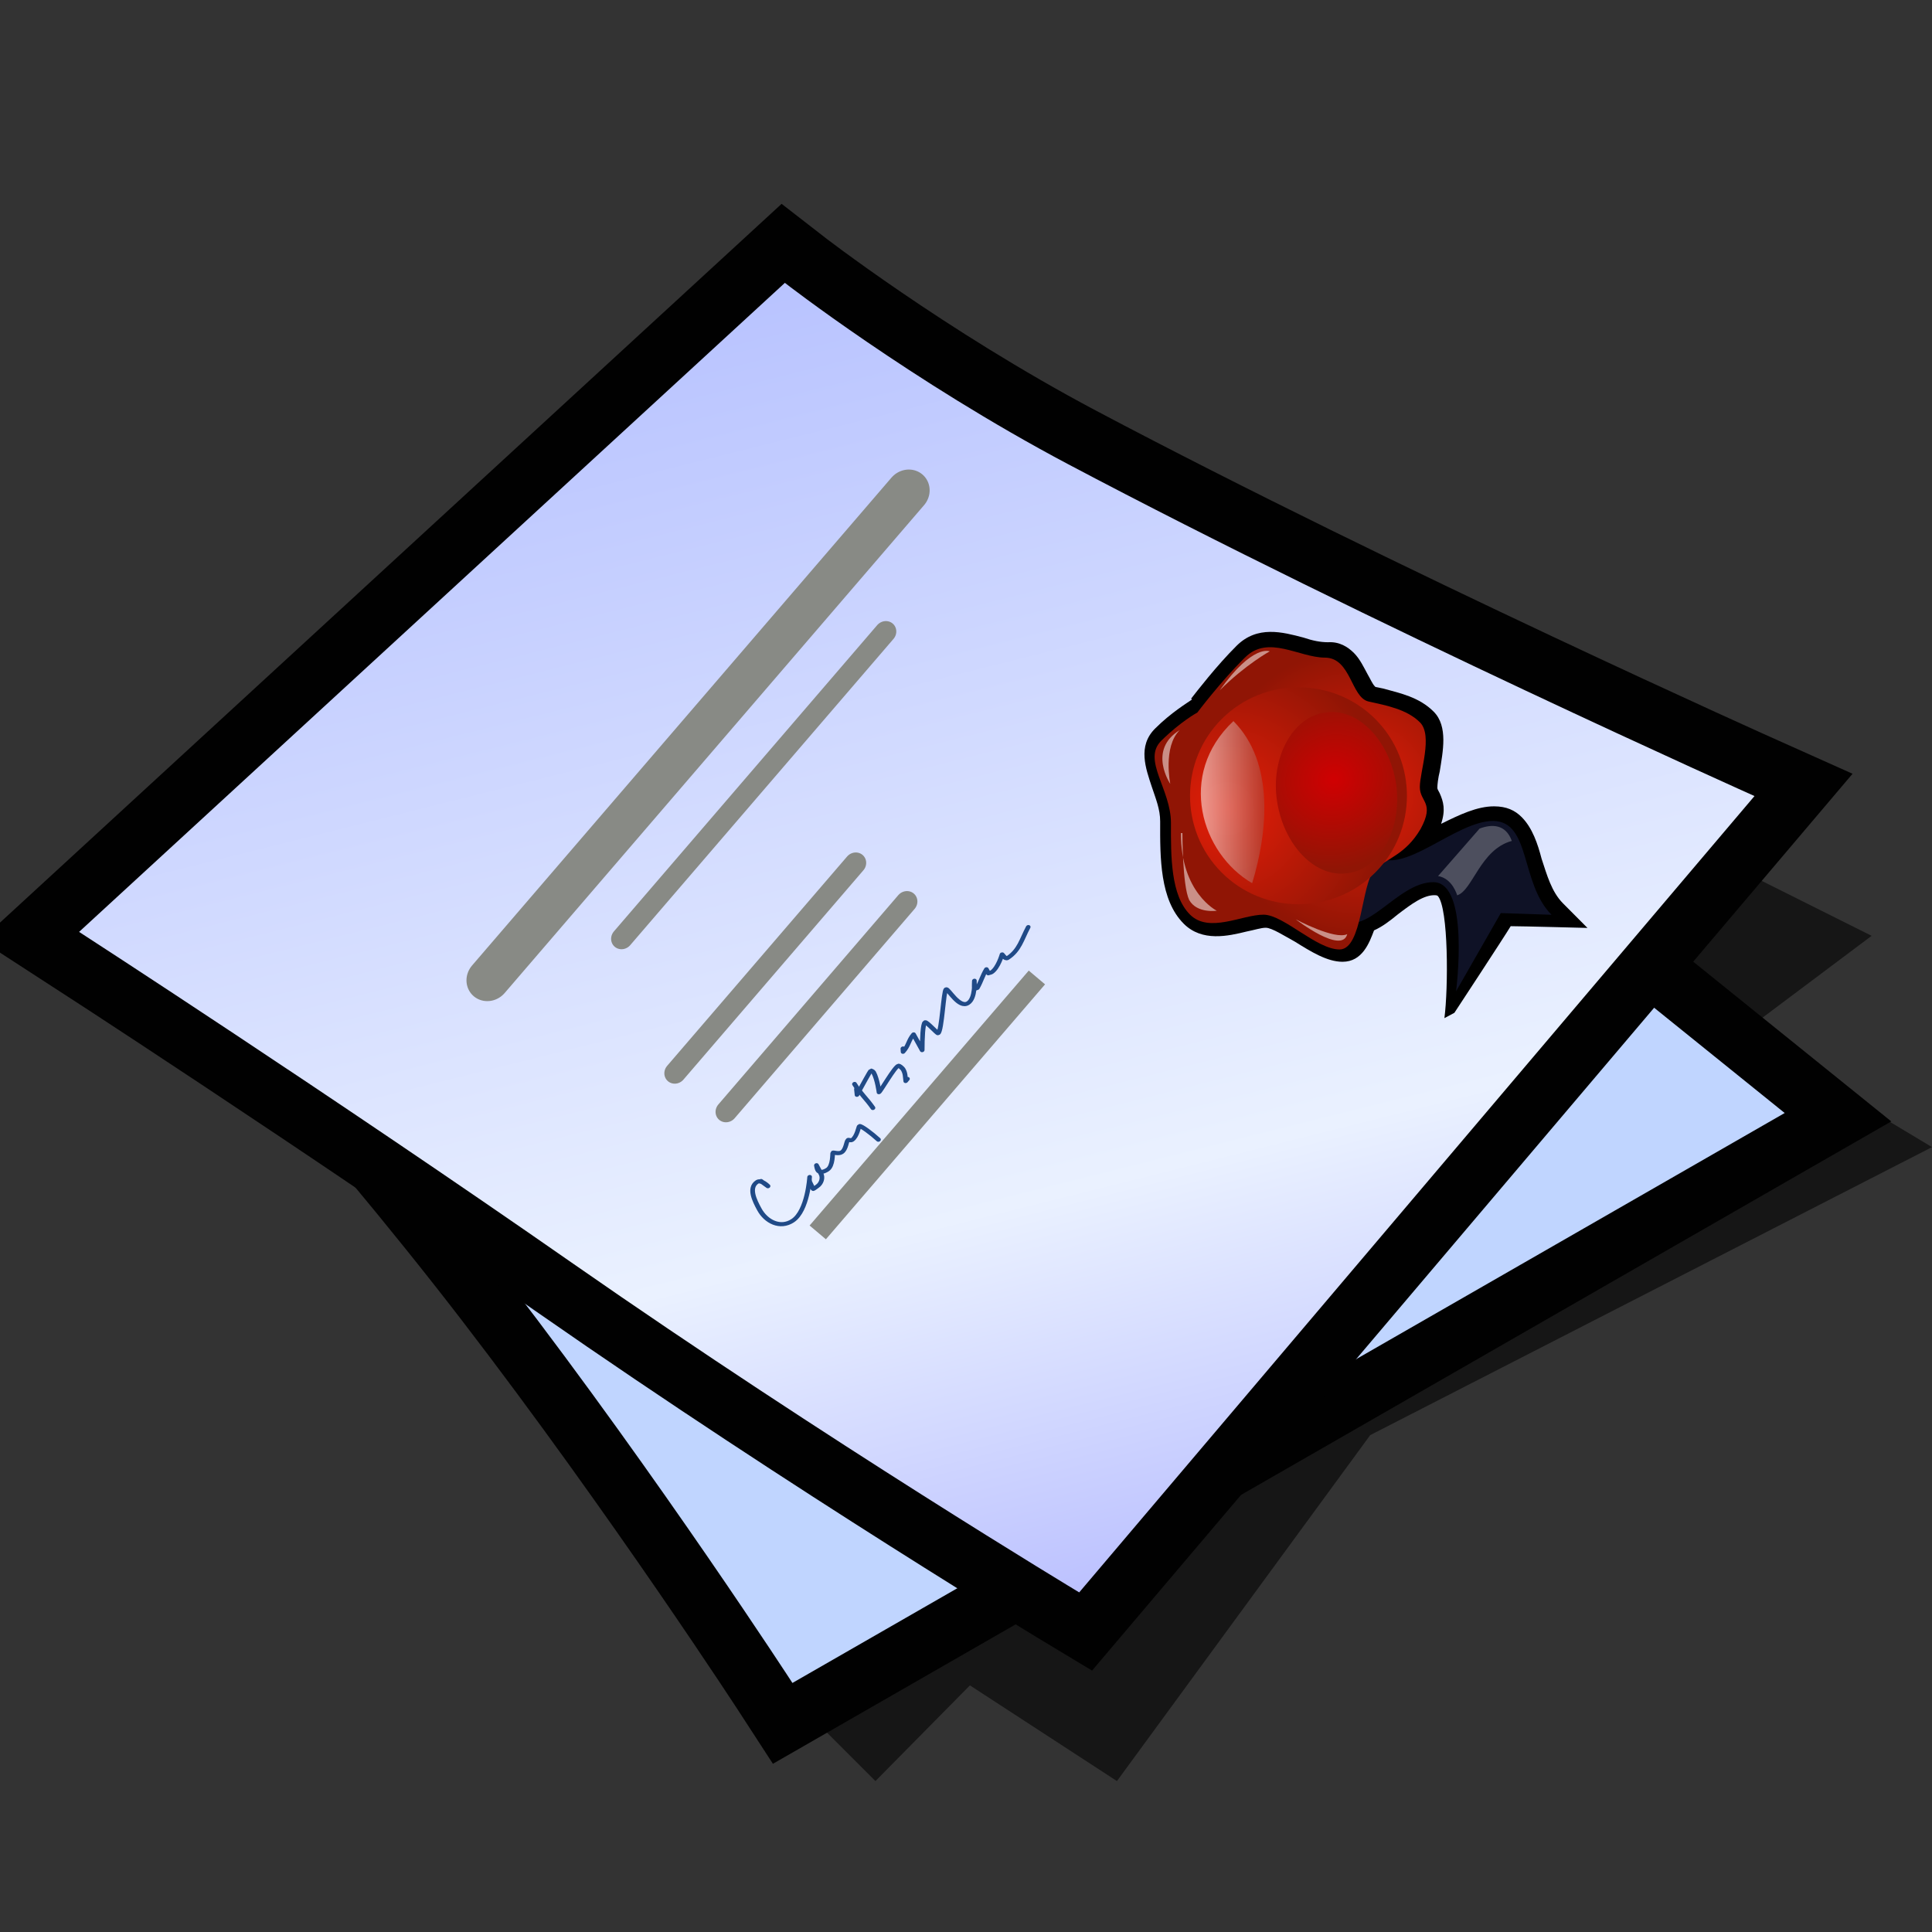 <?xml version="1.0" encoding="UTF-8" standalone="no"?>
<svg
   xmlns:i="http://ns.adobe.com/AdobeIllustrator/10.0/"
   xmlns:dc="http://purl.org/dc/elements/1.1/"
   xmlns:cc="http://creativecommons.org/ns#"
   xmlns:rdf="http://www.w3.org/1999/02/22-rdf-syntax-ns#"
   xmlns:svg="http://www.w3.org/2000/svg"
   xmlns="http://www.w3.org/2000/svg"
   xmlns:xlink="http://www.w3.org/1999/xlink"
   xmlns:sodipodi="http://sodipodi.sourceforge.net/DTD/sodipodi-0.dtd"
   xmlns:inkscape="http://www.inkscape.org/namespaces/inkscape"
   version="1.1"
   width="64"
   height="64"
   color-interpolation="linearRGB"
   id="svg2"
   sodipodi:version="0.32"
   inkscape:version="0.91 r13725"
   sodipodi:docname="application-certificate.svg"
   inkscape:output_extension="org.inkscape.output.svg.inkscape">
  <rect width="100%" height="100%" fill="#333333" stroke="none"/>
  <defs
     id="defs29">
    <inkscape:perspective
       sodipodi:type="inkscape:persp3d"
       inkscape:vp_x="0 : 32 : 1"
       inkscape:vp_y="0 : 1000 : 0"
       inkscape:vp_z="64 : 32 : 1"
       inkscape:persp3d-origin="32 : 21.333333 : 1"
       id="perspective33" />
    <inkscape:perspective
       id="perspective35"
       inkscape:persp3d-origin="32 : 21.333333 : 1"
       inkscape:vp_z="64 : 32 : 1"
       inkscape:vp_y="0 : 1000 : 0"
       inkscape:vp_x="0 : 32 : 1"
       sodipodi:type="inkscape:persp3d" />
    <linearGradient
       id="linearGradient2423"
       gradientUnits="userSpaceOnUse"
       x1="83.05"
       y1="-5.55"
       x2="103.7"
       y2="26.91">
      <stop
         offset="0"
         stop-color="#faf9d2"
         id="stop2425" />
      <stop
         offset="1"
         stop-color="#dddb8f"
         id="stop2427" />
    </linearGradient>
    <linearGradient
       id="linearGradient2429"
       gradientUnits="userSpaceOnUse"
       x1="34.74"
       y1="6.06"
       x2="56.81"
       y2="23.28">
      <stop
         offset="0"
         stop-color="#010101"
         id="stop2431" />
      <stop
         offset="1"
         stop-color="#807e5d"
         id="stop2433" />
    </linearGradient>
    <radialGradient
       id="aigrd1"
       cx="28.789"
       cy="20.971"
       r="13.281"
       fx="28.789"
       fy="20.971"
       gradientUnits="userSpaceOnUse"
       gradientTransform="matrix(0.255,-0.254,0.254,0.255,32.3,28.237)">
      <stop
         offset="0"
         style="stop-color:#E41E08"
         id="stop7492" />
      <stop
         offset="1"
         style="stop-color:#901505"
         id="stop7494" />
    </radialGradient>
    <radialGradient
       id="aigrd2"
       cx="19.292"
       cy="13.544"
       r="14.694"
       fx="19.292"
       fy="13.544"
       gradientUnits="userSpaceOnUse"
       gradientTransform="matrix(0.255,-0.254,0.254,0.255,32.3,28.237)">
      <stop
         offset="0"
         style="stop-color:#E41E08"
         id="stop7499" />
      <stop
         offset="1"
         style="stop-color:#901505"
         id="stop7501" />
    </radialGradient>
    <linearGradient
       id="aigrd3"
       gradientUnits="userSpaceOnUse"
       x1="18.229"
       y1="11.599"
       x2="23.412"
       y2="16.723"
       gradientTransform="matrix(0.255,-0.254,0.254,0.255,32.3,28.237)">
      <stop
         offset="0"
         style="stop-color:#FFFFFF"
         id="stop7514" />
      <stop
         offset="1"
         style="stop-color:#901505"
         id="stop7516" />
    </linearGradient>
    <radialGradient
       id="radialGradient8053"
       cx="28.789"
       cy="20.971"
       r="13.281"
       fx="28.789"
       fy="20.971"
       gradientUnits="userSpaceOnUse">
      <stop
         offset="0"
         style="stop-color:#E41E08"
         id="stop8055" />
      <stop
         offset="1"
         style="stop-color:#901505"
         id="stop8057" />
    </radialGradient>
    <radialGradient
       id="radialGradient8060"
       cx="19.292"
       cy="13.544"
       r="14.694"
       fx="19.292"
       fy="13.544"
       gradientUnits="userSpaceOnUse">
      <stop
         offset="0"
         style="stop-color:#E41E08"
         id="stop8062" />
      <stop
         offset="1"
         style="stop-color:#901505"
         id="stop8064" />
    </radialGradient>
    <linearGradient
       id="linearGradient8071"
       gradientUnits="userSpaceOnUse"
       x1="18.229"
       y1="11.599"
       x2="23.412"
       y2="16.723">
      <stop
         offset="0"
         style="stop-color:#d00002;stop-opacity:1"
         id="stop8073" />
      <stop
         offset="1"
         style="stop-color:#901505"
         id="stop8075" />
    </linearGradient>
    <radialGradient
       inkscape:collect="always"
       xlink:href="#linearGradient8071"
       id="radialGradient8283"
       cx="47.05"
       cy="9.564"
       fx="47.05"
       fy="9.564"
       r="6.875"
       gradientTransform="matrix(-0.511,1.085,-1.188,-0.559,63.537,-27.153)"
       gradientUnits="userSpaceOnUse" />
  </defs>
  <sodipodi:namedview
     inkscape:window-height="1020"
     inkscape:window-width="1918"
     inkscape:pageshadow="2"
     inkscape:pageopacity="0.0"
     guidetolerance="10.0"
     gridtolerance="10.0"
     objecttolerance="10.0"
     borderopacity="1.0"
     bordercolor="#666666"
     pagecolor="#ffffff"
     id="base"
     showgrid="false"
     inkscape:zoom="18.76203"
     inkscape:cx="38.959961"
     inkscape:cy="32.682337"
     inkscape:window-x="2"
     inkscape:window-y="30"
     inkscape:current-layer="svg2"
     inkscape:window-maximized="1" />
  <g
     id="g4">
    <path
       style="fill:#010101; fill-opacity:0.573"
       d="M27 57L29 59L32.13 55.83L37 59L45.39 47.54L64 38L59 35L61 37L36 49L27 57z            M58 34L62 31L58 29L55 32L58 34z"
       id="path6" />
    <path
       style="fill:none; stroke:#010101; stroke-width:4"
       d="M6.25 30C6.25 30 11.87 36 16.87 42.5C21.87 49 26.25 55.75 26.25 55.75L59.12 36.87L32 15L6.25 30z"
       id="path8" />
    <radialGradient
       id="gradient0"
       gradientUnits="userSpaceOnUse"
       cx="0"
       cy="0"
       r="64"
       gradientTransform="matrix(0.571,0,0,0.333,26,35)">
      <stop
         offset="1"
         stop-color="#c0d5ff"
         id="stop11" />
      <stop
         offset="0.489"
         stop-color="#896eff"
         id="stop13" />
    </radialGradient>
    <path
       style="fill:url(#gradient0)"
       d="M6.25 30C6.25 30 11.87 36 16.87 42.5C21.87 49 26.25 55.75 26.25 55.75L59.12 36.87L32 15L6.25 30z"
       id="path15" />
    <path
       style="fill:none; stroke:#010101; stroke-width:4"
       d="M2.62 30.87C2.62 30.87 10.95 36.26 19 41.87C27.44 47.75 35.75 52.75 35.75 52.75L58.12 26.37C58.12 26.37 45.44 20.7 35.37 15.37C30.18 12.62 26 9.37 26 9.37L2.62 30.87z"
       id="path17" />
    <linearGradient
       id="gradient1"
       gradientUnits="userSpaceOnUse"
       x1="105.45"
       y1="-23.42"
       x2="119.92"
       y2="34.32">
      <stop
         offset="0"
         stop-color="#a5b1ff"
         id="stop20" />
      <stop
         offset="0.739"
         stop-color="#eaf1ff"
         id="stop22" />
      <stop
         offset="1"
         stop-color="#b3b8ff"
         id="stop24" />
    </linearGradient>
    <path
       style="fill:url(#gradient1)"
       d="M2.62 30.87C2.62 30.87 10.95 36.26 19 41.87C27.44 47.75 35.75 52.75 35.75 52.75L58.12 26.37C58.12 26.37 45.44 20.7 35.37 15.37C30.18 12.62 26 9.37 26 9.37L2.62 30.87z"
       id="path26" />
  </g>
  <g
     id="g7637"
     transform="matrix(0.484,-0.563,0.54,0.456,60.407,27.098)">
    <g
       style="stroke:#204a87;stroke-width:0.462;stroke-miterlimit:4;stroke-dasharray:none"
       transform="matrix(0.437,0.063,-0.008,0.427,-249.558,-91.535)"
       id="g1330">
      <path
         i:knockout="Off"
         stroke-miterlimit="3.864"
         d="m 474.25,81.922 c 0.03,0.361 0.084,0.953 0.084,0.953 0,0 0.069,-1.077 -0.411,-1.157 -1.043,-0.165 -1.589,1.34 -1.943,2.433 -0.494,1.509 -0.092,3.159 1.379,3.388 1.754,0.278 4.473,-2.38 4.473,-2.38 0,0 -0.343,0.278 -0.402,0.501 -0.093,0.287 -0.283,0.709 -0.259,0.758 0.022,0.037 0.281,0.04 0.456,0.071 0.495,0.076 1.06,-0.265 1.22,-0.775 0.138,-0.417 0.343,-1.033 0.343,-1.033 0,0 -0.214,0.299 -0.275,0.486 -0.136,0.409 0.29,0.626 0.687,0.69 0.671,0.109 1.602,-1.021 1.653,-1.017 0.069,0.007 0.283,0.569 0.633,0.623 0.511,0.085 1.144,-0.575 1.356,-0.562 0.062,0.004 0.122,0.273 0.29,0.303 0.579,0.092 1.486,-0.657 1.538,-0.619 0.16,0.125 0.261,1.476 0.244,2.532"
         id="path1332"
         style="fill:none;stroke:#204a87;stroke-width:0.462;stroke-linecap:round;stroke-linejoin:round;stroke-miterlimit:4;stroke-dasharray:none"
         inkscape:connector-curvature="0" />
      <path
         i:knockout="Off"
         stroke-miterlimit="3.864"
         d="m 487.965,80.738 c -0.349,1.288 -0.304,2.057 -0.594,3.349"
         id="path1334"
         style="fill:none;stroke:#204a87;stroke-width:0.462;stroke-linecap:round;stroke-linejoin:round;stroke-miterlimit:4;stroke-dasharray:none"
         inkscape:connector-curvature="0" />
      <path
         i:knockout="Off"
         stroke-miterlimit="3.864"
         d="m 487.707,81.308 c -0.151,0.207 -0.235,0.312 -0.396,0.518 1.09,-0.39 2.721,-1.042 2.782,-0.983 0.006,0.014 0.084,0.209 0.037,0.357 -0.273,0.838 -1.143,2.021 -1.143,2.021 0.068,0.083 3.062,-0.987 3.329,-0.765 0.054,0.047 0.1,0.429 0.017,0.697 -0.153,0.472 -0.396,0.69 -0.694,1.103 0.107,-0.023 0.16,-0.024 0.268,-0.044"
         id="path1336"
         style="fill:none;stroke:#204a87;stroke-width:0.462;stroke-linecap:round;stroke-linejoin:round;stroke-miterlimit:4;stroke-dasharray:none"
         inkscape:connector-curvature="0" />
      <path
         i:knockout="Off"
         stroke-miterlimit="3.864"
         d="m 493.933,81.351 c -0.099,0.117 -0.137,0.172 -0.235,0.288 0.814,-0.086 1.248,-0.564 2.026,-0.675 -0.252,0.775 -0.374,1.166 -0.618,1.941 0.832,-0.903 2.077,-2.165 2.311,-2.103 0.175,0.04 -0.039,1.855 0.06,1.874 0.428,0.075 3.629,-3.154 3.88,-3.063 0.228,0.084 -0.625,2.591 0.441,2.757 0.868,0.146 2.119,-1.389 2.119,-1.389 0,0 -0.404,0.398 -0.633,0.679 0.113,0.053 0.167,0.083 0.29,0.135 0.776,-0.281 1.242,-0.62 2.026,-0.886 -0.069,0.201 -0.092,0.29 -0.16,0.489 0.113,0.032 0.167,0.118 0.312,0.145 0.762,0.11 2.042,-0.718 2.042,-0.718 0.03,0.017 -0.175,0.666 0.106,0.71 1.38,0.223 2.321,-0.493 3.742,-1.052"
         id="path1338"
         style="fill:none;stroke:#204a87;stroke-width:0.462;stroke-linecap:round;stroke-linejoin:round;stroke-miterlimit:4;stroke-dasharray:none"
         inkscape:connector-curvature="0" />
    </g>
    <path
       id="path2235"
       d="m -43.933,-42.529 28.704,0"
       style="fill:none;fill-opacity:0.75;fill-rule:evenodd;stroke:#888a85;stroke-width:2;stroke-linecap:round;stroke-linejoin:miter;stroke-miterlimit:4;stroke-dasharray:none;stroke-opacity:1"
       inkscape:connector-curvature="0" />
    <path
       id="path2237"
       d="m -38.688,-39.029 18.021,0"
       style="fill:none;fill-opacity:0.75;fill-rule:evenodd;stroke:#888a85;stroke-width:1px;stroke-linecap:round;stroke-linejoin:miter;stroke-opacity:1"
       inkscape:connector-curvature="0" />
    <path
       id="path2239"
       d="m -41.739,-33.029 12.317,0"
       style="fill:none;fill-opacity:0.75;fill-rule:evenodd;stroke:#888a85;stroke-width:1px;stroke-linecap:round;stroke-linejoin:miter;stroke-opacity:1"
       inkscape:connector-curvature="0" />
    <path
       id="path2241"
       d="m -41.581,-30.029 12.317,0"
       style="fill:none;fill-opacity:0.75;fill-rule:evenodd;stroke:#888a85;stroke-width:1px;stroke-linecap:round;stroke-linejoin:miter;stroke-opacity:1"
       inkscape:connector-curvature="0" />
    <path
       id="path5578"
       d="m -43.081,-23.087 15,0"
       style="fill:none;fill-rule:evenodd;stroke:#888a85;stroke-width:1px;stroke-linecap:butt;stroke-linejoin:miter;stroke-opacity:1"
       inkscape:connector-curvature="0" />
  </g>
  <path
     inkscape:connector-curvature="0"
     style="clip-rule:nonzero;fill:#000000;fill-rule:nonzero;stroke:none;stroke-miterlimit:4"
     d="m 39.488,23.171 c -0.178,0.127 -0.688,0.43 -1.224,0.963 -0.587,0.583 -0.309,1.322 -0.108,1.933 0.126,0.382 0.278,0.738 0.276,1.145 -0.004,1.221 -0.008,2.594 0.778,3.385 0.609,0.612 1.474,0.411 2.085,0.261 0.255,-0.05 0.484,-0.126 0.636,-0.125 0.203,6.07e-4 0.635,0.282 0.965,0.461 0.533,0.332 1.066,0.665 1.575,0.666 0.661,0.002 0.892,-0.633 1.046,-1.04 0.28,-0.126 0.51,-0.304 0.79,-0.532 0.433,-0.329 0.867,-0.659 1.248,-0.632 0,0 0.051,1.52e-4 0.076,0.026 0,0 0,0 0,0 0.355,0.408 0.347,3.053 0.217,4.045 l 0.331,-0.177 c 0,0 1.635,-2.488 1.865,-2.869 0.407,0.001 2.543,0.058 2.543,0.058 l -0.812,-0.816 c -0.38,-0.383 -0.531,-0.943 -0.708,-1.477 -0.126,-0.484 -0.302,-1.018 -0.657,-1.376 -0.228,-0.23 -0.508,-0.358 -0.915,-0.359 -0.56,-0.002 -1.145,0.276 -1.757,0.58 0.154,-0.457 0.079,-0.737 -0.048,-1.018 -0.051,-0.102 -0.076,-0.127 -0.076,-0.178 3.03e-4,-0.102 0.026,-0.331 0.078,-0.534 0.104,-0.661 0.284,-1.5 -0.198,-1.985 -0.482,-0.485 -1.117,-0.614 -1.677,-0.768 0,0 -0.254,-0.052 -0.254,-0.052 0,0 0,0 -0.025,-0.026 -0.076,-0.077 -0.152,-0.255 -0.228,-0.382 -0.126,-0.229 -0.253,-0.509 -0.456,-0.714 -0.203,-0.204 -0.482,-0.383 -0.864,-0.359 -0.254,-7.58e-4 -0.509,-0.052 -0.813,-0.155 -0.686,-0.18 -1.525,-0.412 -2.214,0.273 -0.663,0.659 -1.327,1.522 -1.506,1.751 z"
     id="path7487" />
  <path
     inkscape:connector-curvature="0"
     style="clip-rule:nonzero;fill:#0f1226;fill-rule:nonzero;stroke:none;stroke-miterlimit:4"
     d="m 43.014,26.361 c 0,0 0.499,3.156 1.336,3.997 0.837,0.842 1.911,-1.139 3.132,-1.135 1.221,0.004 0.752,3.614 0.752,3.614 l 1.483,-2.59 1.679,0.056 c -1.04,-1.046 -0.678,-3.08 -1.924,-3.109 -1.272,-0.004 -3.007,1.873 -3.946,1.133 -0.939,-0.74 -2.461,-1.966 -2.461,-1.966 z"
     id="path7489" />
  <path
     inkscape:connector-curvature="0"
     style="clip-rule:nonzero;fill:url(#aigrd1);fill-rule:nonzero;stroke:none;stroke-miterlimit:4"
     d="m 41.247,21.777 c 0.765,-0.761 1.781,0.005 2.645,0.008 0.865,0.003 0.861,1.325 1.446,1.454 0.585,0.129 1.271,0.258 1.702,0.692 0.431,0.434 -0.005,1.628 -0.006,2.137 -0.002,0.509 0.507,0.51 0.021,1.399 -0.511,0.863 -1.097,0.938 -1.53,1.369 -0.434,0.431 -0.389,2.619 -1.152,2.616 -0.763,-0.002 -1.853,-1.15 -2.515,-1.152 -0.712,-0.002 -1.808,0.631 -2.442,-0.007 -0.634,-0.638 -0.63,-1.91 -0.627,-3.029 0.003,-1.119 -0.96,-2.089 -0.323,-2.723 0.638,-0.634 1.198,-0.938 1.198,-0.938 0,0 0.766,-1.015 1.531,-1.776 z"
     id="path7496" />
  <path
     inkscape:connector-curvature="0"
     style="clip-rule:nonzero;fill:url(#aigrd2);fill-rule:nonzero;stroke:none;stroke-miterlimit:4"
     d="m 45.565,23.825 c 1.395,1.403 1.388,3.692 -0.015,5.087 -1.403,1.395 -3.692,1.388 -5.087,-0.015 -1.395,-1.403 -1.388,-3.692 0.015,-5.087 1.403,-1.395 3.692,-1.388 5.087,0.015 z"
     id="path7503" />
  <path
     inkscape:connector-curvature="0"
     style="clip-rule:nonzero;opacity:0.52;fill:#ffffff;fill-rule:nonzero;stroke:none;stroke-miterlimit:4"
     d="m 39.17,27.596 c 0,0 -0.005,1.73 0.222,2.214 0.253,0.459 0.915,0.359 0.915,0.359 0,0 -1.194,-0.589 -1.188,-2.573 z"
     id="path7505" />
  <path
     inkscape:connector-curvature="0"
     style="clip-rule:nonzero;opacity:0.52;fill:#ffffff;fill-rule:nonzero;stroke:none;stroke-miterlimit:4"
     d="m 42.926,30.456 c 0,0 1.523,1.175 1.703,0.488 -0.408,0.202 -1.703,-0.488 -1.703,-0.488 z"
     id="path7507" />
  <path
     inkscape:connector-curvature="0"
     style="clip-rule:nonzero;opacity:0.52;fill:#ffffff;fill-rule:nonzero;stroke:none;stroke-miterlimit:4"
     d="m 38.767,25.967 c 0,0 -0.76,-1.121 0.311,-1.78 -0.561,0.558 -0.311,1.78 -0.311,1.78 z"
     id="path7509" />
  <path
     inkscape:connector-curvature="0"
     style="clip-rule:nonzero;opacity:0.52;fill:#ffffff;fill-rule:nonzero;stroke:none;stroke-miterlimit:4"
     d="m 42.062,21.576 c 0,0 -0.559,-0.256 -1.657,1.292 0.867,-0.862 1.657,-1.292 1.657,-1.292 z"
     id="path7511" />
  <path
     inkscape:connector-curvature="0"
     style="clip-rule:nonzero;opacity:0.52;fill:url(#aigrd3);fill-rule:nonzero;stroke:none;stroke-miterlimit:4"
     d="m 40.859,23.887 c -1.888,1.775 -1.056,4.397 0.62,5.369 0.514,-1.677 0.75,-3.991 -0.62,-5.369 z"
     id="path7518" />
  <g
     style="clip-rule:nonzero;fill:url(#radialGradient8283);fill-rule:nonzero;stroke:none;stroke-miterlimit:4;fill-opacity:1"
     id="g7520"
     transform="matrix(0.255,-0.254,0.254,0.255,32.3,28.237)">
    <g
       id="g7522"
       style="fill:url(#radialGradient8283);fill-opacity:1.0">
      <path
         inkscape:connector-curvature="0"
         style="opacity:0;fill:url(#radialGradient8283);fill-opacity:1.0"
         d="m 32,23 c -2.7,3.6 -7,4.9 -9.7,2.9 -2.7,-2 -2.7,-6.5 0,-10.1 2.7,-3.6 7,-4.9 9.7,-2.9 2.7,2 2.7,6.5 0,10.1 z"
         id="path7524" />
      <path
         inkscape:connector-curvature="0"
         d="m 32,23 c -2.6,3.4 -6.7,4.7 -9.3,2.8 -2.6,-1.9 -2.5,-6.3 0,-9.7 2.6,-3.4 6.7,-4.7 9.3,-2.8 2.6,1.9 2.5,6.3 0,9.7 z"
         id="path7526"
         style="fill:url(#radialGradient8283);fill-opacity:1.0" />
      <path
         inkscape:connector-curvature="0"
         d="m 31.9,22.9 c -2.5,3.3 -6.5,4.5 -8.9,2.7 -2.5,-1.8 -2.4,-6 0,-9.3 2.4,-3.3 6.5,-4.5 8.9,-2.7 2.5,1.8 2.4,6 0,9.3 z"
         id="path7528"
         style="fill:url(#radialGradient8283);fill-opacity:1.0" />
      <path
         inkscape:connector-curvature="0"
         d="m 31.9,22.9 c -2.4,3.2 -6.2,4.3 -8.5,2.6 -2.3,-1.8 -2.3,-5.7 0,-8.9 2.4,-3.2 6.2,-4.3 8.5,-2.6 2.3,1.7 2.3,5.7 0,8.9 z"
         id="path7530"
         style="fill:url(#radialGradient8283);fill-opacity:1.0" />
      <path
         inkscape:connector-curvature="0"
         d="m 31.8,22.9 c -2.3,3 -5.9,4.1 -8.1,2.5 -2.2,-1.7 -2.2,-5.5 0.1,-8.5 2.3,-3 5.9,-4.1 8.1,-2.5 2.2,1.7 2.2,5.5 -0.1,8.5 z"
         id="path7532"
         style="fill:url(#radialGradient8283);fill-opacity:1.0" />
      <path
         inkscape:connector-curvature="0"
         d="m 31.8,22.9 c -2.2,2.9 -5.6,3.9 -7.7,2.4 -2.1,-1.6 -2.1,-5.2 0.1,-8.1 2.2,-2.9 5.6,-3.9 7.7,-2.4 2.1,1.6 2.1,5.2 -0.1,8.1 z"
         id="path7534"
         style="fill:url(#radialGradient8283);fill-opacity:1.0" />
      <path
         inkscape:connector-curvature="0"
         d="m 31.8,22.8 c -2.1,2.7 -5.3,3.8 -7.4,2.3 -2,-1.5 -2,-4.9 0.1,-7.7 2.1,-2.8 5.3,-3.8 7.4,-2.3 2,1.5 2,4.9 -0.1,7.7 z"
         id="path7536"
         style="fill:url(#radialGradient8283);fill-opacity:1.0" />
      <path
         inkscape:connector-curvature="0"
         d="m 31.7,22.8 c -2,2.6 -5.1,3.6 -7,2.2 -1.9,-1.4 -1.9,-4.7 0.1,-7.3 2,-2.6 5.1,-3.6 7,-2.2 1.9,1.4 1.9,4.7 -0.1,7.3 z"
         id="path7538"
         style="fill:url(#radialGradient8283);fill-opacity:1.0" />
      <path
         inkscape:connector-curvature="0"
         d="m 31.7,22.8 c -1.8,2.5 -4.8,3.4 -6.6,2.1 -1.8,-1.3 -1.7,-4.4 0.1,-6.9 1.8,-2.5 4.8,-3.4 6.6,-2.1 1.8,1.3 1.7,4.4 -0.1,6.9 z"
         id="path7540"
         style="fill:url(#radialGradient8283);fill-opacity:1.0" />
      <path
         inkscape:connector-curvature="0"
         d="m 31.7,22.8 c -1.7,2.3 -4.5,3.2 -6.2,2 -1.7,-1.3 -1.6,-4.2 0.1,-6.5 1.7,-2.3 4.5,-3.2 6.2,-2 1.7,1.3 1.6,4.2 -0.1,6.5 z"
         id="path7542"
         style="fill:url(#radialGradient8283);fill-opacity:1.0" />
      <path
         inkscape:connector-curvature="0"
         d="m 31.6,22.8 c -1.6,2.2 -4.2,3 -5.8,1.8 -1.6,-1.2 -1.5,-3.9 0.1,-6.1 1.6,-2.2 4.2,-3 5.8,-1.9 1.6,1.2 1.5,3.9 -0.1,6.1 z"
         id="path7544"
         style="fill:url(#radialGradient8283);fill-opacity:1.0" />
      <path
         inkscape:connector-curvature="0"
         d="m 31.6,22.7 c -1.5,2.1 -4,2.8 -5.4,1.7 -1.5,-1.1 -1.4,-3.6 0.1,-5.7 1.5,-2.1 4,-2.8 5.4,-1.7 1.5,1.1 1.4,3.6 -0.1,5.7 z"
         id="path7546"
         style="fill:url(#radialGradient8283);fill-opacity:1.0" />
      <path
         inkscape:connector-curvature="0"
         d="m 31.5,22.7 c -1.4,1.9 -3.7,2.7 -5,1.6 -1.3,-1 -1.3,-3.4 0.2,-5.3 1.4,-1.9 3.7,-2.7 5,-1.6 1.3,1 1.3,3.4 -0.2,5.3 z"
         id="path7548"
         style="fill:url(#radialGradient8283);fill-opacity:1.0" />
      <path
         inkscape:connector-curvature="0"
         d="m 31.5,22.7 c -1.3,1.8 -3.4,2.5 -4.6,1.5 -1.2,-0.9 -1.2,-3.1 0.2,-4.9 1.3,-1.8 3.4,-2.5 4.6,-1.5 1.2,0.9 1.2,3.1 -0.2,4.9 z"
         id="path7550"
         style="fill:url(#radialGradient8283);fill-opacity:1.0" />
      <path
         inkscape:connector-curvature="0"
         d="m 31.5,22.7 c -1.2,1.6 -3.1,2.3 -4.3,1.4 -1.1,-0.8 -1,-2.9 0.2,-4.5 1.2,-1.6 3.1,-2.3 4.3,-1.4 1.1,0.8 1,2.9 -0.2,4.5 z"
         id="path7552"
         style="fill:url(#radialGradient8283);fill-opacity:1.0" />
      <path
         inkscape:connector-curvature="0"
         d="m 31.4,22.7 c -1.1,1.5 -2.9,2.1 -3.9,1.3 -1,-0.8 -0.9,-2.6 0.2,-4.1 1.1,-1.5 2.9,-2.1 3.9,-1.3 1,0.8 0.9,2.6 -0.2,4.1 z"
         id="path7554"
         style="fill:url(#radialGradient8283);fill-opacity:1.0" />
      <path
         inkscape:connector-curvature="0"
         d="m 31.4,22.6 c -1,1.4 -2.6,1.9 -3.5,1.2 -0.9,-0.7 -0.8,-2.3 0.2,-3.7 1,-1.4 2.6,-1.9 3.5,-1.2 0.9,0.7 0.8,2.3 -0.2,3.7 z"
         id="path7556"
         style="fill:url(#radialGradient8283);fill-opacity:1.0" />
    </g>
  </g>
  <path
     inkscape:connector-curvature="0"
     style="clip-rule:nonzero;opacity:0.26;fill:#ffffff;fill-rule:nonzero;stroke:none;stroke-miterlimit:4"
     d="m 47.636,29.02 c 0.483,0.078 0.634,0.638 0.634,0.638 0.509,-0.151 0.768,-1.524 1.811,-1.801 -0.202,-0.56 -0.66,-0.562 -1.067,-0.41 l -1.353,1.548 z"
     id="path7558" />
</svg>
